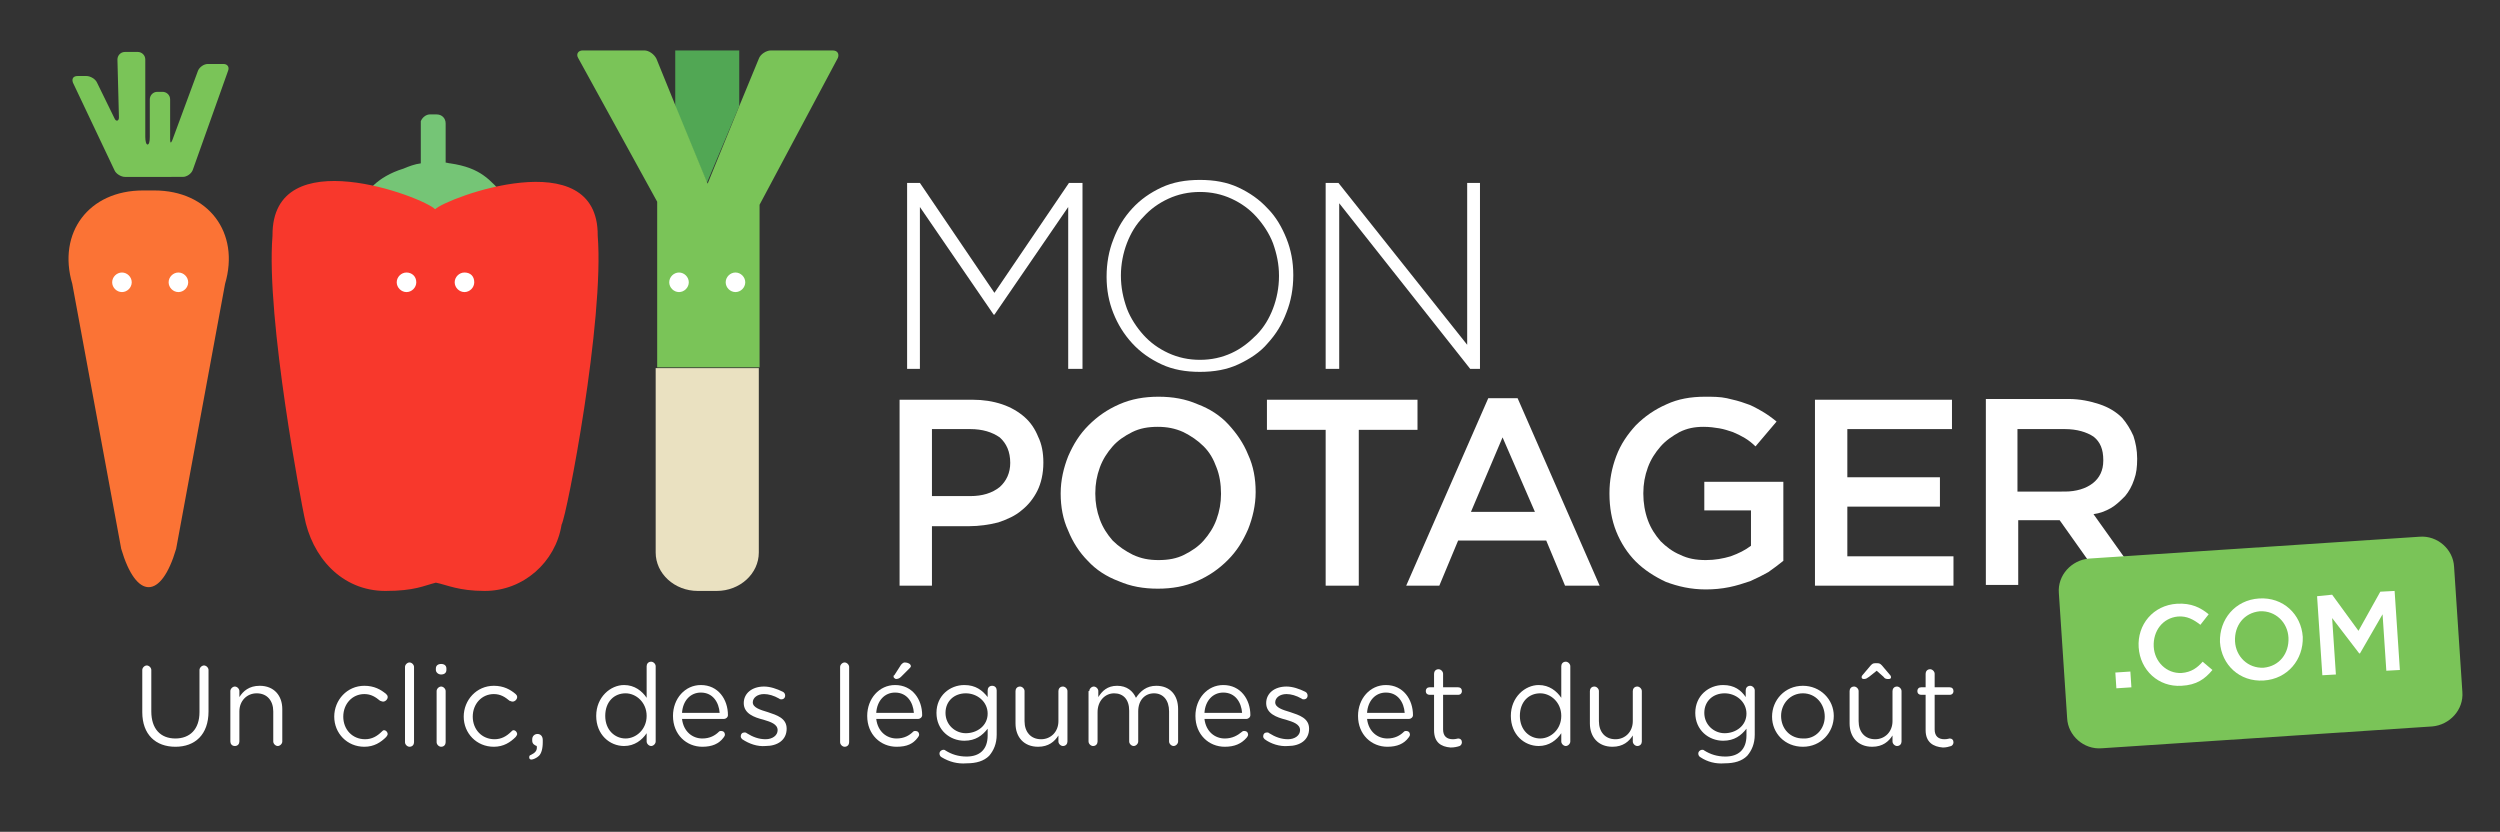 <?xml version="1.0" encoding="utf-8"?>
<!-- Generator: Adobe Illustrator 18.1.1, SVG Export Plug-In . SVG Version: 6.00 Build 0)  -->
<svg version="1.1" id="Calque_1" xmlns="http://www.w3.org/2000/svg" xmlns:xlink="http://www.w3.org/1999/xlink" x="0px" y="0px"
	 viewBox="0 0 332.1 110.5" enable-background="new 0 0 332.1 110.5" xml:space="preserve">
<rect x="0" y="0" width="332.1" height="110.5" fill="#333333" stroke="none"/>
<g>
	<defs>
		<rect id="SVGID_1_" x="-275.4" y="-243" width="841.9" height="595.3"/>
	</defs>
	<clipPath id="SVGID_2_">
		<use xlink:href="#SVGID_1_"  overflow="visible"/>
	</clipPath>
	<g clip-path="url(#SVGID_2_)">
		<path fill="#FFFFFF" d="M150.4,45.6c1.1,1.2,2.4,2.1,3.9,2.8c1.5,0.7,3.2,1,5.1,1c1.9,0,3.6-0.3,5.1-1c1.5-0.7,2.9-1.6,3.9-2.8
			c1.1-1.2,1.9-2.5,2.5-4.1c0.6-1.5,0.9-3.2,0.9-4.9c0,0,0,0,0-0.1c0-1.7-0.3-3.3-0.9-4.8c-0.6-1.5-1.4-2.9-2.5-4
			c-1.1-1.2-2.4-2.1-3.9-2.8c-1.5-0.7-3.2-1-5.1-1c-1.9,0-3.6,0.3-5.1,1c-1.5,0.7-2.8,1.6-3.9,2.8c-1.1,1.2-1.9,2.5-2.5,4.1
			c-0.6,1.5-0.9,3.2-0.9,4.9v0.1c0,1.7,0.3,3.3,0.9,4.8C148.5,43.1,149.3,44.4,150.4,45.6 M148.9,36.6c0-1.5,0.3-3,0.8-4.3
			c0.5-1.3,1.2-2.5,2.2-3.5c0.9-1,2-1.8,3.3-2.4c1.3-0.6,2.7-0.9,4.2-0.9c1.5,0,2.9,0.3,4.2,0.9c1.3,0.6,2.4,1.4,3.3,2.4
			c0.9,1,1.7,2.2,2.2,3.5c0.5,1.4,0.8,2.8,0.8,4.3v0.1c0,1.5-0.3,3-0.8,4.3c-0.5,1.3-1.2,2.5-2.2,3.5s-2,1.8-3.3,2.4
			c-1.3,0.6-2.7,0.9-4.2,0.9c-1.5,0-2.9-0.3-4.2-0.9c-1.3-0.6-2.4-1.4-3.3-2.4c-0.9-1-1.7-2.2-2.2-3.5
			C149.2,39.6,148.9,38.2,148.9,36.6L148.9,36.6z"/>
		<polygon fill="#FFFFFF" points="177.9,27 195.3,49 196.6,49 196.6,24.3 194.9,24.3 194.9,45.8 177.8,24.3 176.1,24.3 176.1,49 
			177.9,49 		"/>
		<path fill="#FFFFFF" d="M136.1,55.4c-0.8-0.7-1.8-1.3-3-1.7c-1.2-0.4-2.5-0.6-3.9-0.6h-9.7v24.7h4.3v-7.9h4.9
			c1.4,0,2.7-0.2,3.9-0.5c1.2-0.4,2.3-0.9,3.1-1.6c0.9-0.7,1.6-1.6,2.1-2.6c0.5-1,0.8-2.3,0.8-3.7v-0.1c0-1.2-0.2-2.4-0.7-3.4
			C137.5,57,136.9,56.1,136.1,55.4 M134.2,61.5c0,1.3-0.5,2.4-1.4,3.2c-1,0.8-2.3,1.2-3.9,1.2h-5.1V57h5.1c1.6,0,2.9,0.4,3.9,1.1
			C133.7,58.9,134.2,60,134.2,61.5L134.2,61.5z"/>
		<path fill="#FFFFFF" d="M163.2,56.4c-1.1-1.2-2.5-2.1-4.1-2.7c-1.6-0.7-3.3-1-5.2-1c-1.9,0-3.6,0.3-5.2,1
			c-1.6,0.7-2.9,1.6-4.1,2.8c-1.2,1.2-2,2.5-2.7,4.1c-0.6,1.5-1,3.2-1,4.9v0.1c0,1.7,0.3,3.4,1,4.9c0.6,1.5,1.5,2.9,2.6,4
			c1.1,1.2,2.5,2.1,4.1,2.7c1.6,0.7,3.3,1,5.2,1s3.6-0.3,5.2-1c1.6-0.7,2.9-1.6,4.1-2.8c1.2-1.2,2-2.5,2.7-4.1c0.6-1.5,1-3.2,1-4.9
			v-0.1c0-1.7-0.3-3.4-1-4.9C165.2,58.9,164.3,57.6,163.2,56.4 M162.2,65.6c0,1.2-0.2,2.3-0.6,3.4c-0.4,1.1-1,2-1.7,2.8
			c-0.7,0.8-1.6,1.4-2.6,1.9c-1,0.5-2.1,0.7-3.4,0.7s-2.3-0.2-3.4-0.7c-1-0.5-1.9-1.1-2.7-1.9c-0.7-0.8-1.3-1.7-1.7-2.8
			c-0.4-1.1-0.6-2.2-0.6-3.4v-0.1c0-1.2,0.2-2.3,0.6-3.4c0.4-1.1,1-2,1.7-2.8c0.7-0.8,1.6-1.4,2.6-1.9c1-0.5,2.1-0.7,3.4-0.7
			c1.2,0,2.3,0.2,3.4,0.7c1,0.5,1.9,1.1,2.7,1.9s1.3,1.7,1.7,2.8C162,63.1,162.2,64.3,162.2,65.6L162.2,65.6z"/>
		<polygon fill="#FFFFFF" points="188.3,53.1 168.3,53.1 168.3,57.1 176.1,57.1 176.1,77.8 180.5,77.8 180.5,57.1 188.3,57.1 		"/>
		<path fill="#FFFFFF" d="M197.7,52.9l-10.9,24.9h4.4l2.5-6h11.7l2.5,6h4.6l-10.9-24.9H197.7z M195.4,68l4.2-9.9l4.3,9.9H195.4z"/>
		<path fill="#FFFFFF" d="M226.3,67.8h6.3v4.7c-0.8,0.6-1.6,1-2.7,1.4c-1,0.3-2.1,0.5-3.3,0.5c-1.3,0-2.4-0.2-3.4-0.7
			c-1-0.4-1.9-1.1-2.6-1.8c-0.7-0.8-1.3-1.7-1.7-2.8c-0.4-1.1-0.6-2.3-0.6-3.5v-0.1c0-1.2,0.2-2.3,0.6-3.4c0.4-1.1,1-2,1.7-2.8
			c0.7-0.8,1.6-1.4,2.5-1.9c1-0.5,2-0.7,3.2-0.7c0.8,0,1.5,0.1,2.1,0.2c0.6,0.1,1.2,0.3,1.8,0.5c0.5,0.2,1.1,0.5,1.6,0.8
			c0.5,0.3,1,0.7,1.4,1.1l2.8-3.3c-0.6-0.5-1.3-1-2-1.4c-0.7-0.4-1.4-0.8-2.1-1c-0.8-0.3-1.6-0.5-2.5-0.7s-1.9-0.2-2.9-0.2
			c-1.9,0-3.6,0.3-5.1,1c-1.6,0.7-2.9,1.6-4.1,2.8c-1.1,1.2-2,2.5-2.6,4.1c-0.6,1.6-0.9,3.2-0.9,4.9v0.1c0,1.8,0.3,3.5,0.9,5
			c0.6,1.5,1.5,2.9,2.6,4c1.1,1.1,2.5,2,4,2.7c1.6,0.6,3.3,1,5.3,1c1.1,0,2.1-0.1,3.1-0.3c1-0.2,1.9-0.5,2.8-0.8
			c0.9-0.4,1.7-0.8,2.4-1.2c0.7-0.5,1.4-1,2-1.5V64h-10.5V67.8z"/>
		<polygon fill="#FFFFFF" points="245.4,67.3 257.7,67.3 257.7,63.4 245.4,63.4 245.4,57 259.3,57 259.3,53.1 241.1,53.1 
			241.1,77.8 259.5,77.8 259.5,73.9 245.4,73.9 		"/>
		<path fill="#FFFFFF" d="M280.4,67.5c0.7-0.4,1.3-1,1.9-1.6c0.5-0.6,0.9-1.3,1.2-2.2c0.3-0.8,0.4-1.7,0.4-2.7v-0.1
			c0-1.1-0.2-2.1-0.5-3c-0.4-0.9-0.9-1.7-1.5-2.4c-0.8-0.8-1.8-1.4-3-1.8c-1.2-0.4-2.6-0.7-4.1-0.7h-11v24.7h4.3v-8.6h5.4h0.1
			l6.1,8.6h5.1l-6.7-9.4C278.9,68.2,279.7,67.9,280.4,67.5 M268,65.4V57h6.3c1.6,0,2.9,0.4,3.8,1c0.9,0.7,1.3,1.7,1.3,3.1v0.1
			c0,1.3-0.5,2.3-1.4,3c-0.9,0.7-2.2,1.1-3.7,1.1H268z"/>
		<path fill="#FFFFFF" d="M18.9,94.6V89c0-0.3,0.3-0.6,0.6-0.6c0.3,0,0.6,0.3,0.6,0.6v5.5c0,2.3,1.2,3.6,3.2,3.6
			c1.9,0,3.2-1.2,3.2-3.5V89c0-0.3,0.3-0.6,0.6-0.6c0.3,0,0.6,0.3,0.6,0.6v5.5c0,3.1-1.8,4.7-4.4,4.7C20.7,99.2,18.9,97.6,18.9,94.6
			"/>
		<path fill="#FFFFFF" d="M30.6,91.8c0-0.3,0.3-0.6,0.6-0.6c0.3,0,0.6,0.3,0.6,0.6v0.8c0.5-0.8,1.3-1.5,2.7-1.5c1.9,0,3,1.3,3,3.1
			v4.3c0,0.3-0.3,0.6-0.6,0.6c-0.3,0-0.6-0.3-0.6-0.6v-4c0-1.4-0.8-2.4-2.2-2.4c-1.3,0-2.3,1-2.3,2.4v4c0,0.3-0.2,0.6-0.6,0.6
			s-0.6-0.3-0.6-0.6V91.8z"/>
		<path fill="#FFFFFF" d="M44.4,95.2L44.4,95.2c0-2.2,1.7-4.1,4-4.1c1.3,0,2.2,0.5,2.9,1.1c0.1,0.1,0.2,0.2,0.2,0.4
			c0,0.3-0.3,0.6-0.6,0.6c-0.2,0-0.3-0.1-0.4-0.1c-0.6-0.5-1.2-0.9-2.1-0.9c-1.6,0-2.8,1.3-2.8,3v0c0,1.7,1.2,3,2.9,3
			c0.9,0,1.6-0.4,2.2-1c0.1-0.1,0.2-0.2,0.3-0.2c0.3,0,0.5,0.3,0.5,0.5c0,0.1-0.1,0.3-0.2,0.4c-0.7,0.7-1.6,1.3-2.9,1.3
			C46.1,99.2,44.4,97.4,44.4,95.2"/>
		<path fill="#FFFFFF" d="M53.8,88.6c0-0.3,0.3-0.6,0.6-0.6c0.3,0,0.6,0.3,0.6,0.6v10c0,0.3-0.2,0.6-0.6,0.6c-0.3,0-0.6-0.3-0.6-0.6
			V88.6z"/>
		<path fill="#FFFFFF" d="M57.9,88.8c0-0.4,0.3-0.6,0.7-0.6c0.4,0,0.7,0.2,0.7,0.6V89c0,0.4-0.3,0.6-0.7,0.6c-0.4,0-0.7-0.3-0.7-0.6
			V88.8z M58,91.8c0-0.3,0.3-0.6,0.6-0.6c0.3,0,0.6,0.3,0.6,0.6v6.8c0,0.3-0.2,0.6-0.6,0.6c-0.3,0-0.6-0.3-0.6-0.6V91.8z"/>
		<path fill="#FFFFFF" d="M61.6,95.2L61.6,95.2c0-2.2,1.7-4.1,4-4.1c1.3,0,2.2,0.5,2.9,1.1c0.1,0.1,0.2,0.2,0.2,0.4
			c0,0.3-0.3,0.6-0.6,0.6c-0.2,0-0.3-0.1-0.4-0.1c-0.6-0.5-1.2-0.9-2.1-0.9c-1.6,0-2.8,1.3-2.8,3v0c0,1.7,1.2,3,2.9,3
			c0.9,0,1.6-0.4,2.2-1c0.1-0.1,0.2-0.2,0.3-0.2c0.3,0,0.5,0.3,0.5,0.5c0,0.1-0.1,0.3-0.2,0.4c-0.7,0.7-1.6,1.3-2.9,1.3
			C63.3,99.2,61.6,97.4,61.6,95.2"/>
		<path fill="#FFFFFF" d="M70.5,100.3c0.6-0.3,0.9-0.6,0.8-1.2c-0.3-0.1-0.6-0.3-0.6-0.7v-0.2c0-0.4,0.3-0.7,0.7-0.7
			c0.4,0,0.7,0.3,0.7,0.8v0.3c0,0.9-0.2,1.5-0.5,1.8c-0.3,0.3-0.8,0.5-1,0.5c-0.2,0-0.3-0.1-0.3-0.3
			C70.3,100.4,70.4,100.3,70.5,100.3"/>
		<path fill="#FFFFFF" d="M87.1,98.5c0,0.3-0.3,0.6-0.6,0.6c-0.3,0-0.6-0.3-0.6-0.6v-1.1c-0.6,0.9-1.6,1.7-3,1.7
			c-1.9,0-3.7-1.5-3.7-4v0c0-2.5,1.9-4.1,3.7-4.1c1.4,0,2.4,0.8,3,1.7v-4.2c0-0.3,0.2-0.6,0.6-0.6c0.3,0,0.6,0.3,0.6,0.6V98.5z
			 M80.4,95.1L80.4,95.1c0,1.9,1.3,3,2.7,3c1.4,0,2.8-1.2,2.8-3v0c0-1.8-1.4-3-2.8-3C81.6,92.1,80.4,93.2,80.4,95.1"/>
		<path fill="#FFFFFF" d="M93.3,99.2c-2.1,0-3.9-1.6-3.9-4.1v0c0-2.3,1.6-4.1,3.7-4.1c2.3,0,3.6,1.9,3.6,4c0,0.3-0.3,0.5-0.5,0.5
			h-5.6c0.2,1.7,1.4,2.6,2.7,2.6c1,0,1.7-0.4,2.2-0.9c0.1-0.1,0.2-0.1,0.3-0.1c0.3,0,0.5,0.2,0.5,0.5c0,0.1-0.1,0.3-0.2,0.4
			C95.5,98.8,94.6,99.2,93.3,99.2 M95.6,94.7c-0.1-1.4-0.9-2.7-2.5-2.7c-1.4,0-2.4,1.1-2.5,2.7H95.6z"/>
		<path fill="#FFFFFF" d="M98.6,98.2c-0.1-0.1-0.2-0.2-0.2-0.4c0-0.3,0.2-0.5,0.5-0.5c0.1,0,0.2,0,0.3,0.1c0.8,0.5,1.6,0.8,2.5,0.8
			c0.9,0,1.6-0.5,1.6-1.2v0c0-0.8-0.9-1.1-1.9-1.4c-1.2-0.3-2.6-0.8-2.6-2.2v0c0-1.3,1.1-2.2,2.7-2.2c0.8,0,1.7,0.3,2.5,0.7
			c0.2,0.1,0.3,0.3,0.3,0.5c0,0.3-0.2,0.5-0.5,0.5c-0.1,0-0.2,0-0.3-0.1c-0.7-0.4-1.4-0.6-2-0.6c-0.9,0-1.5,0.5-1.5,1.1v0
			c0,0.7,1,1,2,1.3c1.2,0.4,2.5,0.8,2.5,2.2v0c0,1.5-1.2,2.3-2.8,2.3C100.6,99.2,99.5,98.8,98.6,98.2"/>
		<path fill="#FFFFFF" d="M111.6,88.6c0-0.3,0.3-0.6,0.6-0.6c0.3,0,0.6,0.3,0.6,0.6v10c0,0.3-0.2,0.6-0.6,0.6
			c-0.3,0-0.6-0.3-0.6-0.6V88.6z"/>
		<path fill="#FFFFFF" d="M119.1,99.2c-2.1,0-3.9-1.6-3.9-4.1v0c0-2.3,1.6-4.1,3.7-4.1c2.3,0,3.6,1.9,3.6,4c0,0.3-0.3,0.5-0.5,0.5
			h-5.6c0.2,1.7,1.4,2.6,2.7,2.6c1,0,1.7-0.4,2.2-0.9c0.1-0.1,0.2-0.1,0.3-0.1c0.3,0,0.5,0.2,0.5,0.5c0,0.1-0.1,0.3-0.2,0.4
			C121.3,98.8,120.5,99.2,119.1,99.2 M121.4,94.7c-0.1-1.4-0.9-2.7-2.5-2.7c-1.4,0-2.4,1.1-2.5,2.7H121.4z M118.7,89.9
			c0-0.1,0-0.2,0.1-0.2l0.9-1.4c0.2-0.2,0.3-0.3,0.5-0.3c0.4,0,0.8,0.2,0.8,0.5c0,0.1-0.1,0.2-0.2,0.3l-1.1,1.1
			c-0.2,0.2-0.4,0.3-0.7,0.3C118.8,90.1,118.7,90,118.7,89.9"/>
		<path fill="#FFFFFF" d="M125.1,100.6c-0.2-0.1-0.3-0.3-0.3-0.5c0-0.3,0.3-0.5,0.5-0.5c0.1,0,0.2,0,0.3,0.1
			c0.8,0.5,1.7,0.8,2.8,0.8c1.7,0,2.8-0.9,2.8-2.8v-0.9c-0.7,0.9-1.6,1.6-3.1,1.6c-1.9,0-3.7-1.4-3.7-3.7v0c0-2.3,1.8-3.7,3.7-3.7
			c1.5,0,2.4,0.7,3.1,1.6v-0.9c0-0.3,0.2-0.6,0.6-0.6s0.6,0.3,0.6,0.6v5.9c0,1.2-0.4,2.1-1,2.8c-0.7,0.7-1.7,1-3,1
			C127.2,101.5,126.1,101.2,125.1,100.6 M131.2,94.8L131.2,94.8c0-1.6-1.4-2.7-2.9-2.7c-1.5,0-2.7,1-2.7,2.6v0
			c0,1.6,1.3,2.7,2.7,2.7C129.8,97.4,131.2,96.4,131.2,94.8"/>
		<path fill="#FFFFFF" d="M141.8,98.5c0,0.3-0.2,0.6-0.6,0.6c-0.3,0-0.6-0.3-0.6-0.6v-0.8c-0.5,0.8-1.3,1.5-2.7,1.5
			c-1.9,0-3-1.3-3-3.1v-4.3c0-0.3,0.2-0.6,0.6-0.6c0.3,0,0.6,0.3,0.6,0.6v4c0,1.4,0.8,2.4,2.2,2.4c1.3,0,2.3-1,2.3-2.4v-4
			c0-0.3,0.2-0.6,0.6-0.6c0.3,0,0.6,0.3,0.6,0.6V98.5z"/>
		<path fill="#FFFFFF" d="M144.7,91.8c0-0.3,0.3-0.6,0.6-0.6c0.3,0,0.6,0.3,0.6,0.6v0.8c0.5-0.8,1.2-1.5,2.5-1.5
			c1.3,0,2.1,0.7,2.5,1.6c0.6-0.9,1.4-1.6,2.7-1.6c1.8,0,2.9,1.2,2.9,3.1v4.3c0,0.3-0.3,0.6-0.6,0.6c-0.3,0-0.6-0.3-0.6-0.6v-4
			c0-1.5-0.8-2.4-2-2.4c-1.2,0-2.1,0.9-2.1,2.4v4c0,0.3-0.3,0.6-0.6,0.6c-0.3,0-0.6-0.3-0.6-0.6v-4.1c0-1.5-0.8-2.3-2-2.3
			c-1.2,0-2.2,1-2.2,2.5v3.9c0,0.3-0.2,0.6-0.6,0.6c-0.3,0-0.6-0.3-0.6-0.6V91.8z"/>
		<path fill="#FFFFFF" d="M162.7,99.2c-2.1,0-3.9-1.6-3.9-4.1v0c0-2.3,1.6-4.1,3.7-4.1c2.3,0,3.6,1.9,3.6,4c0,0.3-0.3,0.5-0.5,0.5
			h-5.6c0.2,1.7,1.4,2.6,2.7,2.6c1,0,1.7-0.4,2.3-0.9c0.1-0.1,0.2-0.1,0.3-0.1c0.3,0,0.5,0.2,0.5,0.5c0,0.1-0.1,0.3-0.2,0.4
			C164.9,98.8,164,99.2,162.7,99.2 M165,94.7c-0.1-1.4-0.9-2.7-2.5-2.7c-1.4,0-2.4,1.1-2.5,2.7H165z"/>
		<path fill="#FFFFFF" d="M168,98.2c-0.1-0.1-0.2-0.2-0.2-0.4c0-0.3,0.2-0.5,0.5-0.5c0.1,0,0.2,0,0.3,0.1c0.8,0.5,1.6,0.8,2.5,0.8
			c0.9,0,1.6-0.5,1.6-1.2v0c0-0.8-0.9-1.1-1.9-1.4c-1.2-0.3-2.6-0.8-2.6-2.2v0c0-1.3,1.1-2.2,2.7-2.2c0.8,0,1.7,0.3,2.5,0.7
			c0.2,0.1,0.3,0.3,0.3,0.5c0,0.3-0.2,0.5-0.5,0.5c-0.1,0-0.2,0-0.3-0.1c-0.7-0.4-1.4-0.6-2-0.6c-0.9,0-1.5,0.5-1.5,1.1v0
			c0,0.7,1,1,2,1.3c1.2,0.4,2.5,0.8,2.5,2.2v0c0,1.5-1.2,2.3-2.8,2.3C170,99.2,168.8,98.8,168,98.2"/>
		<path fill="#FFFFFF" d="M184.3,99.2c-2.1,0-3.9-1.6-3.9-4.1v0c0-2.3,1.6-4.1,3.7-4.1c2.3,0,3.6,1.9,3.6,4c0,0.3-0.3,0.5-0.5,0.5
			h-5.6c0.2,1.7,1.4,2.6,2.7,2.6c1,0,1.7-0.4,2.2-0.9c0.1-0.1,0.2-0.1,0.3-0.1c0.3,0,0.5,0.2,0.5,0.5c0,0.1-0.1,0.3-0.2,0.4
			C186.5,98.8,185.6,99.2,184.3,99.2 M186.6,94.7c-0.1-1.4-0.9-2.7-2.5-2.7c-1.4,0-2.4,1.1-2.5,2.7H186.6z"/>
		<path fill="#FFFFFF" d="M190.5,97v-4.7h-0.6c-0.3,0-0.5-0.2-0.5-0.5c0-0.3,0.2-0.5,0.5-0.5h0.6v-1.8c0-0.3,0.2-0.6,0.6-0.6
			c0.3,0,0.6,0.3,0.6,0.6v1.8h2c0.3,0,0.5,0.2,0.5,0.5c0,0.3-0.2,0.5-0.5,0.5h-2v4.6c0,0.9,0.5,1.3,1.3,1.3c0.4,0,0.6-0.1,0.7-0.1
			c0.3,0,0.5,0.2,0.5,0.5c0,0.2-0.1,0.4-0.3,0.5c-0.3,0.1-0.7,0.2-1.2,0.2C191.4,99.2,190.5,98.6,190.5,97"/>
		<path fill="#FFFFFF" d="M208.6,98.5c0,0.3-0.3,0.6-0.6,0.6c-0.3,0-0.6-0.3-0.6-0.6v-1.1c-0.6,0.9-1.6,1.7-3,1.7
			c-1.9,0-3.7-1.5-3.7-4v0c0-2.5,1.9-4.1,3.7-4.1c1.4,0,2.4,0.8,3,1.7v-4.2c0-0.3,0.2-0.6,0.6-0.6c0.3,0,0.6,0.3,0.6,0.6V98.5z
			 M201.9,95.1L201.9,95.1c0,1.9,1.3,3,2.7,3c1.4,0,2.8-1.2,2.8-3v0c0-1.8-1.4-3-2.8-3C203.1,92.1,201.9,93.2,201.9,95.1"/>
		<path fill="#FFFFFF" d="M218.1,98.5c0,0.3-0.2,0.6-0.6,0.6c-0.3,0-0.6-0.3-0.6-0.6v-0.8c-0.5,0.8-1.3,1.5-2.7,1.5
			c-1.9,0-3-1.3-3-3.1v-4.3c0-0.3,0.2-0.6,0.6-0.6c0.3,0,0.6,0.3,0.6,0.6v4c0,1.4,0.8,2.4,2.2,2.4c1.3,0,2.3-1,2.3-2.4v-4
			c0-0.3,0.2-0.6,0.6-0.6c0.3,0,0.6,0.3,0.6,0.6V98.5z"/>
		<path fill="#FFFFFF" d="M225.9,100.6c-0.2-0.1-0.3-0.3-0.3-0.5c0-0.3,0.3-0.5,0.5-0.5c0.1,0,0.2,0,0.3,0.1
			c0.8,0.5,1.7,0.8,2.8,0.8c1.7,0,2.8-0.9,2.8-2.8v-0.9c-0.7,0.9-1.6,1.6-3.1,1.6c-1.9,0-3.7-1.4-3.7-3.7v0c0-2.3,1.8-3.7,3.7-3.7
			c1.5,0,2.4,0.7,3,1.6v-0.9c0-0.3,0.2-0.6,0.6-0.6c0.3,0,0.6,0.3,0.6,0.6v5.9c0,1.2-0.4,2.1-1,2.8c-0.7,0.7-1.7,1-3,1
			C227.9,101.5,226.8,101.2,225.9,100.6 M232,94.8L232,94.8c0-1.6-1.4-2.7-2.9-2.7c-1.5,0-2.7,1-2.7,2.6v0c0,1.6,1.3,2.7,2.7,2.7
			C230.6,97.4,232,96.4,232,94.8"/>
		<path fill="#FFFFFF" d="M235.4,95.2L235.4,95.2c0-2.2,1.7-4.1,4.1-4.1c2.3,0,4.1,1.8,4.1,4v0c0,2.2-1.7,4.1-4.1,4.1
			C237.1,99.2,235.4,97.4,235.4,95.2 M242.4,95.2L242.4,95.2c0-1.7-1.2-3.1-2.9-3.1c-1.7,0-2.9,1.4-2.9,3v0c0,1.7,1.2,3,2.9,3
			C241.2,98.2,242.4,96.8,242.4,95.2"/>
		<path fill="#FFFFFF" d="M252.6,98.5c0,0.3-0.2,0.6-0.6,0.6c-0.3,0-0.6-0.3-0.6-0.6v-0.8c-0.5,0.8-1.3,1.5-2.7,1.5
			c-1.9,0-3-1.3-3-3.1v-4.3c0-0.3,0.2-0.6,0.6-0.6c0.3,0,0.6,0.3,0.6,0.6v4c0,1.4,0.8,2.4,2.2,2.4c1.3,0,2.3-1,2.3-2.4v-4
			c0-0.3,0.2-0.6,0.6-0.6c0.3,0,0.6,0.3,0.6,0.6V98.5z M248.3,89.9c-0.3,0.2-0.4,0.3-0.7,0.3c-0.2,0-0.3-0.1-0.3-0.2
			c0-0.1,0-0.2,0.1-0.3l1.1-1.3c0.2-0.2,0.3-0.3,0.6-0.3h0.3c0.3,0,0.4,0.1,0.6,0.3l1.1,1.3c0.1,0.1,0.1,0.2,0.1,0.3
			c0,0.1-0.1,0.2-0.3,0.2c-0.3,0-0.5,0-0.7-0.3l-0.9-0.8L248.3,89.9z"/>
		<path fill="#FFFFFF" d="M255.8,97v-4.7h-0.6c-0.3,0-0.5-0.2-0.5-0.5c0-0.3,0.2-0.5,0.5-0.5h0.6v-1.8c0-0.3,0.2-0.6,0.6-0.6
			c0.3,0,0.6,0.3,0.6,0.6v1.8h2c0.3,0,0.5,0.2,0.5,0.5c0,0.3-0.2,0.5-0.5,0.5h-2v4.6c0,0.9,0.5,1.3,1.3,1.3c0.4,0,0.6-0.1,0.7-0.1
			c0.3,0,0.5,0.2,0.5,0.5c0,0.2-0.1,0.4-0.3,0.5c-0.3,0.1-0.7,0.2-1.1,0.2C256.8,99.2,255.8,98.6,255.8,97"/>
		<polygon fill="#FFFFFF" points="143.8,49 143.8,24.3 142,24.3 132.1,38.9 122.2,24.3 120.5,24.3 120.5,49 122.2,49 122.2,27.5 
			132,41.8 132.1,41.8 141.9,27.5 141.9,49 		"/>
	</g>
	<path clip-path="url(#SVGID_2_)" fill="#EAE1C1" d="M87.1,73.4c0,2.8,2.5,5.1,5.6,5.1h2.5c3.1,0,5.6-2.3,5.6-5.1V48.9H87.1V73.4z"
		/>
	<polygon clip-path="url(#SVGID_2_)" fill="#51A754" points="98.2,14.1 98.2,6.7 89.7,6.7 89.7,14.2 93.9,24.3 	"/>
	<path clip-path="url(#SVGID_2_)" fill="#7AC458" d="M110.6,6.7h-8.2c-0.6,0-1.4,0.5-1.6,1.1l-2.6,6.3l-4.2,10.3l-4.2-10.2l-2.6-6.4
		c-0.3-0.6-1-1.1-1.6-1.1h-8.2c-0.6,0-0.9,0.5-0.6,1l10.5,19.1V32v16.8h13.6V32v-4.8l10.4-19.5C111.5,7.2,111.3,6.7,110.6,6.7"/>
	<path clip-path="url(#SVGID_2_)" fill="#FFFFFF" d="M91.5,37.5c0,0.7-0.6,1.3-1.3,1.3c-0.7,0-1.3-0.6-1.3-1.3
		c0-0.7,0.6-1.3,1.3-1.3C90.9,36.2,91.5,36.8,91.5,37.5"/>
	<path clip-path="url(#SVGID_2_)" fill="#FFFFFF" d="M99,37.5c0,0.7-0.6,1.3-1.3,1.3c-0.7,0-1.3-0.6-1.3-1.3c0-0.7,0.6-1.3,1.3-1.3
		C98.4,36.2,99,36.8,99,37.5"/>
	<path clip-path="url(#SVGID_2_)" fill="#75C576" d="M57.8,27.9c1.9-1,8.1-1.7,9.3-1.8c-2-2.2-3.2-3.8-7.3-4.4
		c-0.2,0-0.4-0.1-0.6-0.1v-5.2c0-0.7-0.5-1.2-1.2-1.2l-0.9,0c-0.5,0-1,0.4-1.2,0.9v5.6c-0.8,0.1-1.6,0.4-2.3,0.7
		c-3.6,1.1-5.1,3.3-5.2,4C49.4,26,55.9,26.9,57.8,27.9"/>
	<path clip-path="url(#SVGID_2_)" fill="#F8382C" d="M79.4,31.3c0.1-12.6-20.1-5-21.6-3.5c-1.5-1.6-21.7-9.3-21.6,3.5
		c-0.9,11.1,4,36.3,4.2,37.2c1,5.5,5,10,10.8,10c3.9,0,5.1-0.7,6.7-1.1c1.5,0.3,3,1.1,6.5,1.1c5.1,0,9.4-3.8,10.2-8.8
		C75.3,68.5,80.3,42.5,79.4,31.3"/>
	<path clip-path="url(#SVGID_2_)" fill="#FFFFFF" d="M55.3,37.5c0,0.7-0.6,1.3-1.3,1.3c-0.7,0-1.3-0.6-1.3-1.3
		c0-0.7,0.6-1.3,1.3-1.3C54.7,36.2,55.3,36.7,55.3,37.5"/>
	<path clip-path="url(#SVGID_2_)" fill="#FFFFFF" d="M63,37.5c0,0.7-0.6,1.3-1.3,1.3c-0.7,0-1.3-0.6-1.3-1.3c0-0.7,0.6-1.3,1.3-1.3
		C62.5,36.2,63,36.7,63,37.5"/>
	<path clip-path="url(#SVGID_2_)" fill="#FB7335" d="M9.6,37.7c-2-6.8,2.2-12.4,9.4-12.4h1.5c7.2,0,11.4,5.6,9.4,12.4l-6.5,35.2
		c-2,6.8-5.3,6.8-7.3,0L9.6,37.7z"/>
	<path clip-path="url(#SVGID_2_)" fill="#7AC458" d="M16.6,23.5c-0.5,0-1.2-0.4-1.4-0.9L9.7,11c-0.2-0.5,0-0.9,0.6-0.9l1.2,0
		c0.5,0,1.2,0.4,1.4,0.9l2.3,4.7c0.2,0.5,0.6,0.4,0.6-0.1l-0.2-7.7c0-0.5,0.4-1,1-1l1.7,0c0.5,0,1,0.4,1,1l0,10.3c0,0.5,0.1,1,0.3,1
		c0.2,0,0.3-0.4,0.3-1l0-5c0-0.5,0.4-1,1-1l0.7,0c0.5,0,1,0.4,1,1l0,5.3c0,0.5,0.1,0.6,0.3,0.1l3.4-9.2c0.2-0.5,0.8-0.9,1.3-0.9
		l2.1,0c0.5,0,0.8,0.4,0.6,0.9l-4.7,13.2c-0.2,0.5-0.8,0.9-1.3,0.9L16.6,23.5z"/>
	<path clip-path="url(#SVGID_2_)" fill="#FFFFFF" d="M17.5,37.5c0,0.7-0.6,1.3-1.3,1.3c-0.7,0-1.3-0.6-1.3-1.3
		c0-0.7,0.6-1.3,1.3-1.3C16.9,36.2,17.5,36.8,17.5,37.5"/>
	<path clip-path="url(#SVGID_2_)" fill="#FFFFFF" d="M25,37.5c0,0.7-0.6,1.3-1.3,1.3c-0.7,0-1.3-0.6-1.3-1.3c0-0.7,0.6-1.3,1.3-1.3
		C24.4,36.2,25,36.8,25,37.5"/>
	<path clip-path="url(#SVGID_2_)" fill="#7AC458" d="M327.1,91.9c0.2,2.4-1.7,4.4-4,4.6l-43.9,2.9c-2.4,0.2-4.5-1.7-4.6-4l-1.1-16.6
		c-0.2-2.4,1.7-4.4,4-4.6l43.9-2.9c2.4-0.2,4.5,1.7,4.6,4L327.1,91.9z"/>
	
		<rect x="281.1" y="89.4" transform="matrix(-0.998 6.535081e-02 -6.535081e-02 -0.998 569.515 162.155)" clip-path="url(#SVGID_2_)" fill="#FFFFFF" width="2" height="2.1"/>
	<path clip-path="url(#SVGID_2_)" fill="#FFFFFF" d="M289.8,89.4c-2,0.1-3.6-1.5-3.7-3.5c-0.1-2.1,1.2-3.8,3.2-4
		c1.2-0.1,2.1,0.4,3,1.1l1.1-1.4c-1.1-0.9-2.3-1.5-4.2-1.4c-3.2,0.2-5.3,2.8-5.1,5.8c0.2,3,2.6,5.3,5.7,5.1c2-0.1,3.1-0.9,4.1-2.1
		l-1.3-1.1C291.9,88.7,291.1,89.3,289.8,89.4"/>
	<path clip-path="url(#SVGID_2_)" fill="#FFFFFF" d="M300.1,79.5c-3.2,0.2-5.3,2.8-5.2,5.8c0.2,3,2.6,5.3,5.8,5.1
		c3.2-0.2,5.3-2.8,5.2-5.8C305.7,81.6,303.3,79.3,300.1,79.5 M300.7,88.7c-2.1,0.1-3.7-1.5-3.8-3.5c-0.1-2.1,1.2-3.8,3.3-4
		c2.1-0.1,3.7,1.5,3.8,3.5C304.1,86.8,302.8,88.5,300.7,88.7"/>
	<polygon clip-path="url(#SVGID_2_)" fill="#FFFFFF" points="316.2,78.6 313.3,83.8 309.8,79 307.8,79.2 308.5,89.7 310.3,89.6 
		309.8,82.1 313.4,86.8 313.5,86.8 316.5,81.6 317,89.1 318.8,89 318.1,78.5 	"/>
</g>
</svg>
